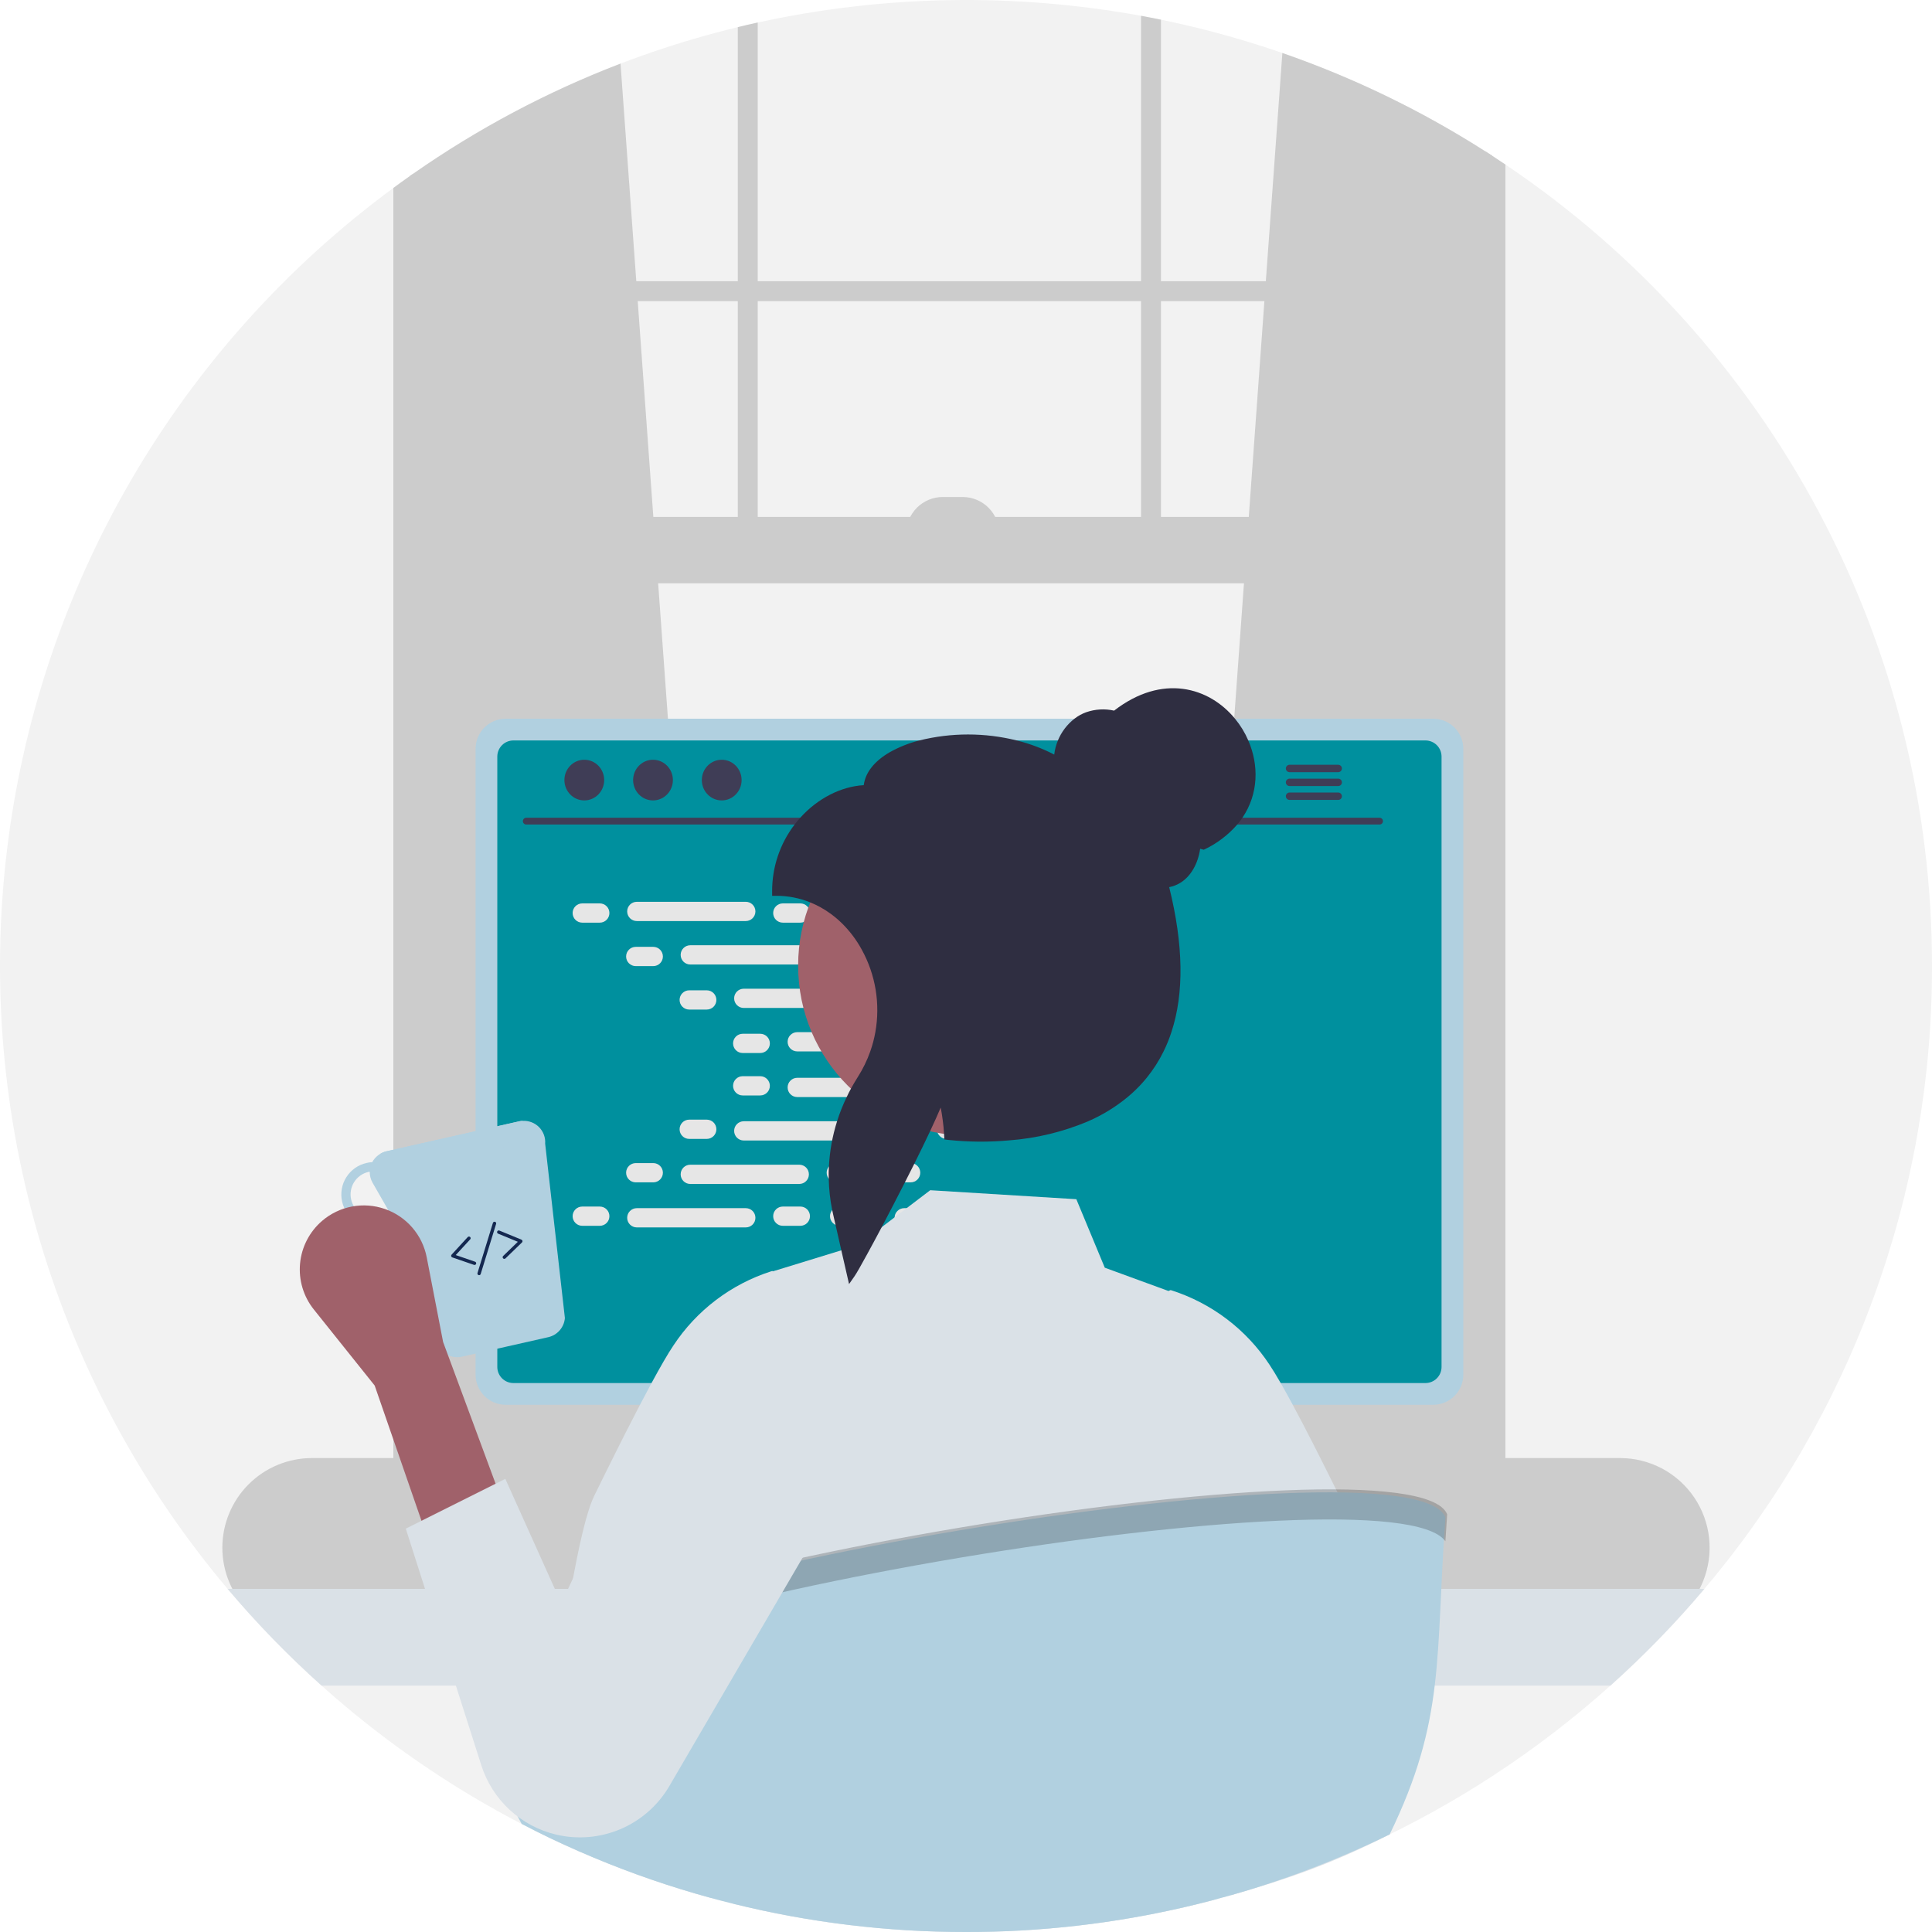 <svg width="578" height="578" viewBox="0 0 578 578" fill="none" xmlns="http://www.w3.org/2000/svg">
<g clip-path="url(#clip0_1_2)">
<path d="M578 289C578.101 357.219 553.97 423.257 509.91 475.34C508.31 477.24 506.68 479.11 505.02 480.97C485.485 502.94 462.729 521.818 437.53 536.96C431.75 540.43 425.843 543.7 419.81 546.77C419.2 547.08 418.58 547.39 417.97 547.69C417.24 548.06 416.5 548.42 415.76 548.78C400.493 556.253 384.59 562.35 368.24 567C366.54 567.48 364.837 567.947 363.13 568.4C341.622 574.091 319.529 577.275 297.29 577.89C296.13 577.92 294.99 577.94 293.89 577.96C293.5 577.97 293.12 577.98 292.74 577.98C291.49 577.99 290.25 578 289 578C265.564 578.017 242.213 575.187 219.46 569.57C217.18 569.01 214.91 568.42 212.65 567.8C200.746 564.55 189.064 560.532 177.68 555.77C171.68 553.27 165.787 550.573 160 547.68C158.69 547.02 157.38 546.36 156.09 545.68C155.54 545.41 155 545.12 154.46 544.84C123.618 528.562 95.96 506.862 72.81 480.78C71.21 478.99 69.64 477.17 68.09 475.34C42.583 445.097 23.556 409.94 12.188 372.045C0.82 334.15 -2.647 294.325 2.002 255.036C6.651 215.747 19.317 177.831 39.215 143.636C59.112 109.441 85.819 79.695 117.68 56.24C119.32 55.03 120.97 53.83 122.64 52.66C122.97 52.43 123.3 52.2 123.63 51.97C152.973 31.416 185.908 16.543 220.73 8.12C222.71 7.63 224.69 7.17 226.69 6.74C264.407 -1.51 303.387 -2.194 341.37 4.73C343.36 5.1 345.35 5.48 347.33 5.89C381.841 12.969 414.755 26.334 444.43 45.32C445.09 45.74 445.75 46.16 446.41 46.6C447.74 47.46 449.07 48.34 450.38 49.23C489.691 75.658 521.894 111.354 544.151 153.168C566.407 194.983 578.032 241.631 578 289Z" fill="#F2F2F2"/>
<path d="M216 438.51L123.63 446.71L122.64 446.8V52.66C122.97 52.43 123.3 52.2 123.63 51.97C142.881 38.505 163.705 27.443 185.64 19.03L190.36 84.13L190.79 90.09L195.46 154.65L196.9 174.51L215.83 436.21L216 438.51Z" fill="#CCCCCC"/>
<path d="M444.43 45.32C445.09 45.74 445.75 46.16 446.41 46.6V446.8L444.43 446.62L353.06 438.51L353.23 436.21L372.16 174.51L373.6 154.65L378.27 90.09L378.7 84.13L383.65 15.86C404.997 23.259 425.397 33.148 444.43 45.32Z" fill="#CCCCCC"/>
<path d="M444.43 45.32V452.26C444.43 460.07 439.05 466.42 432.43 466.42H135.63C130.15 466.42 125.5 462.06 124.09 456.11C123.782 454.85 123.628 453.557 123.63 452.26V51.97C123.3 52.2 122.97 52.43 122.64 52.66C120.97 53.83 119.32 55.03 117.68 56.24V452.26C117.591 458.192 119.807 463.928 123.86 468.26C125.985 470.487 128.674 472.097 131.64 472.92C132.94 473.274 134.282 473.452 135.63 473.45H432.43C433.781 473.451 435.126 473.273 436.43 472.92C444.41 470.77 450.38 462.33 450.38 452.26V49.23C449.07 48.34 447.74 47.46 446.41 46.6C445.75 46.16 445.09 45.74 444.43 45.32Z" fill="#CCCCCC"/>
<path d="M447.407 84.134H120.655V90.093H447.407V84.134Z" fill="#CCCCCC"/>
<path d="M220.73 8.12C222.71 7.63 224.69 7.17 226.69 6.74V168.55H220.73V8.12Z" fill="#CCCCCC"/>
<path d="M341.37 4.73C343.36 5.1 345.35 5.48 347.33 5.89V168.55H341.37V4.73Z" fill="#CCCCCC"/>
<path d="M484.65 436.21H93.34C86.227 436.21 79.405 439.036 74.375 444.065C69.346 449.095 66.52 455.917 66.52 463.03C66.52 470.143 69.346 476.965 74.375 481.995C79.405 487.024 86.227 489.85 93.34 489.85H484.65C488.459 489.851 492.224 489.039 495.694 487.468C499.163 485.896 502.258 483.603 504.77 480.74C505.907 479.446 506.919 478.046 507.79 476.56C508.465 475.42 509.05 474.23 509.54 473C511.174 468.931 511.784 464.524 511.318 460.164C510.852 455.804 509.324 451.626 506.867 447.994C504.41 444.363 501.1 441.389 497.226 439.335C493.353 437.28 489.035 436.207 484.65 436.21Z" fill="#CCCCCC"/>
<path d="M447.407 154.649H122.641V174.512H447.407V154.649Z" fill="#CCCCCC"/>
<path d="M282.045 148.69H288.004C289.439 148.69 290.859 148.972 292.185 149.521C293.51 150.071 294.715 150.875 295.729 151.89C296.743 152.904 297.548 154.109 298.097 155.434C298.646 156.759 298.929 158.18 298.929 159.615H271.12C271.12 156.717 272.271 153.938 274.32 151.89C276.369 149.841 279.147 148.69 282.045 148.69H282.045Z" fill="#CCCCCC"/>
<path d="M509.91 475.34C501.223 485.634 491.826 495.307 481.79 504.29H96.21C86.174 495.307 76.777 485.634 68.09 475.34H509.91Z" fill="#DAE1E7"/>
<path d="M321.28 375.07H256.36C256.01 375.066 255.662 375.12 255.33 375.23C254.625 375.448 254.009 375.886 253.572 376.48C253.134 377.074 252.899 377.792 252.9 378.53V481.09H324.75V378.53C324.75 378.075 324.659 377.624 324.485 377.204C324.31 376.784 324.054 376.402 323.732 376.081C323.41 375.759 323.027 375.505 322.607 375.331C322.186 375.158 321.735 375.069 321.28 375.07ZM296.71 425.67C296.712 427.334 296.164 428.951 295.15 430.27C294.183 431.55 292.838 432.494 291.305 432.969C289.773 433.445 288.13 433.427 286.608 432.919C285.086 432.411 283.762 431.438 282.822 430.138C281.882 428.837 281.375 427.274 281.37 425.67V413.77C281.389 411.748 282.205 409.815 283.641 408.392C285.078 406.969 287.018 406.171 289.04 406.171C291.062 406.171 293.002 406.969 294.439 408.392C295.875 409.815 296.691 411.748 296.71 413.77V425.67Z" fill="#2F2E41"/>
<path d="M252.68 477.81V487.7C252.68 488.213 252.883 488.705 253.245 489.068C253.606 489.432 254.097 489.637 254.61 489.64H323.04C323.552 489.636 324.042 489.43 324.404 489.066C324.765 488.703 324.968 488.212 324.97 487.7V477.81H252.68Z" fill="#3F3D56"/>
<path d="M428.78 215.02H151.28C148.896 215.023 146.61 215.971 144.923 217.656C143.236 219.341 142.286 221.626 142.28 224.01V411.27C142.282 413.656 143.231 415.944 144.918 417.632C146.606 419.319 148.894 420.268 151.28 420.27H428.78C431.166 420.268 433.454 419.319 435.142 417.632C436.829 415.944 437.778 413.656 437.78 411.27V224.01C437.774 221.626 436.824 219.341 435.137 217.656C433.45 215.971 431.164 215.023 428.78 215.02Z" fill="#B1D0E0"/>
<path d="M426.46 221.52H153.59C152.313 221.523 151.09 222.032 150.188 222.935C149.287 223.839 148.78 225.063 148.78 226.34V408.96C148.782 410.235 149.29 411.457 150.191 412.359C151.093 413.26 152.315 413.768 153.59 413.77H426.46C427.735 413.768 428.957 413.26 429.859 412.359C430.76 411.457 431.268 410.235 431.27 408.96V226.34C431.27 225.063 430.763 223.839 429.862 222.935C428.96 222.032 427.737 221.523 426.46 221.52Z" fill="#00909E"/>
<path d="M376.24 489.48L373.72 477.51C373.616 477.022 373.391 476.568 373.066 476.189C372.741 475.81 372.326 475.518 371.86 475.34C371.522 475.208 371.163 475.14 370.8 475.14H213.49C213.127 475.14 212.768 475.208 212.43 475.34C211.964 475.518 211.549 475.81 211.224 476.189C210.899 476.568 210.674 477.022 210.57 477.51L208.05 489.48C207.959 489.915 207.966 490.364 208.07 490.795C208.175 491.227 208.374 491.63 208.654 491.975C208.933 492.319 209.286 492.597 209.687 492.789C210.088 492.98 210.526 493.079 210.97 493.08H373.31C373.755 493.082 374.196 492.984 374.597 492.791C374.999 492.599 375.352 492.318 375.63 491.97C375.91 491.626 376.11 491.225 376.216 490.794C376.321 490.363 376.33 489.914 376.24 489.48Z" fill="#2F2E41"/>
<path d="M219.155 477.296H215.131C214.862 477.296 214.643 477.514 214.643 477.784V479.808C214.643 480.077 214.862 480.296 215.131 480.296H219.155C219.424 480.296 219.643 480.077 219.643 479.808V477.784C219.643 477.514 219.424 477.296 219.155 477.296Z" fill="#3F3D56"/>
<path d="M229.155 477.296H225.131C224.862 477.296 224.643 477.514 224.643 477.784V479.808C224.643 480.077 224.862 480.296 225.131 480.296H229.155C229.424 480.296 229.643 480.077 229.643 479.808V477.784C229.643 477.514 229.424 477.296 229.155 477.296Z" fill="#3F3D56"/>
<path d="M239.155 477.296H235.131C234.862 477.296 234.643 477.514 234.643 477.784V479.808C234.643 480.077 234.862 480.296 235.131 480.296H239.155C239.424 480.296 239.643 480.077 239.643 479.808V477.784C239.643 477.514 239.424 477.296 239.155 477.296Z" fill="#3F3D56"/>
<path d="M249.155 477.296H245.131C244.862 477.296 244.643 477.514 244.643 477.784V479.808C244.643 480.077 244.862 480.296 245.131 480.296H249.155C249.424 480.296 249.643 480.077 249.643 479.808V477.784C249.643 477.514 249.424 477.296 249.155 477.296Z" fill="#3F3D56"/>
<path d="M259.155 477.296H255.131C254.862 477.296 254.643 477.514 254.643 477.784V479.808C254.643 480.077 254.862 480.296 255.131 480.296H259.155C259.424 480.296 259.643 480.077 259.643 479.808V477.784C259.643 477.514 259.424 477.296 259.155 477.296Z" fill="#3F3D56"/>
<path d="M269.155 477.296H265.131C264.862 477.296 264.643 477.514 264.643 477.784V479.808C264.643 480.077 264.862 480.296 265.131 480.296H269.155C269.424 480.296 269.643 480.077 269.643 479.808V477.784C269.643 477.514 269.424 477.296 269.155 477.296Z" fill="#3F3D56"/>
<path d="M279.155 477.296H275.131C274.862 477.296 274.643 477.514 274.643 477.784V479.808C274.643 480.077 274.862 480.296 275.131 480.296H279.155C279.424 480.296 279.643 480.077 279.643 479.808V477.784C279.643 477.514 279.424 477.296 279.155 477.296Z" fill="#3F3D56"/>
<path d="M289.155 477.296H285.131C284.862 477.296 284.643 477.514 284.643 477.784V479.808C284.643 480.077 284.862 480.296 285.131 480.296H289.155C289.424 480.296 289.643 480.077 289.643 479.808V477.784C289.643 477.514 289.424 477.296 289.155 477.296Z" fill="#3F3D56"/>
<path d="M299.155 477.296H295.131C294.862 477.296 294.643 477.514 294.643 477.784V479.808C294.643 480.077 294.862 480.296 295.131 480.296H299.155C299.424 480.296 299.643 480.077 299.643 479.808V477.784C299.643 477.514 299.424 477.296 299.155 477.296Z" fill="#3F3D56"/>
<path d="M309.155 477.296H305.131C304.862 477.296 304.643 477.514 304.643 477.784V479.808C304.643 480.077 304.862 480.296 305.131 480.296H309.155C309.424 480.296 309.643 480.077 309.643 479.808V477.784C309.643 477.514 309.424 477.296 309.155 477.296Z" fill="#3F3D56"/>
<path d="M319.155 477.296H315.131C314.862 477.296 314.643 477.514 314.643 477.784V479.808C314.643 480.077 314.862 480.296 315.131 480.296H319.155C319.424 480.296 319.643 480.077 319.643 479.808V477.784C319.643 477.514 319.424 477.296 319.155 477.296Z" fill="#3F3D56"/>
<path d="M329.155 477.296H325.131C324.862 477.296 324.643 477.514 324.643 477.784V479.808C324.643 480.077 324.862 480.296 325.131 480.296H329.155C329.424 480.296 329.643 480.077 329.643 479.808V477.784C329.643 477.514 329.424 477.296 329.155 477.296Z" fill="#3F3D56"/>
<path d="M339.155 477.296H335.131C334.862 477.296 334.643 477.514 334.643 477.784V479.808C334.643 480.077 334.862 480.296 335.131 480.296H339.155C339.424 480.296 339.643 480.077 339.643 479.808V477.784C339.643 477.514 339.424 477.296 339.155 477.296Z" fill="#3F3D56"/>
<path d="M349.155 477.296H345.131C344.862 477.296 344.643 477.514 344.643 477.784V479.808C344.643 480.077 344.862 480.296 345.131 480.296H349.155C349.424 480.296 349.643 480.077 349.643 479.808V477.784C349.643 477.514 349.424 477.296 349.155 477.296Z" fill="#3F3D56"/>
<path d="M359.155 477.296H355.131C354.862 477.296 354.643 477.514 354.643 477.784V479.808C354.643 480.077 354.862 480.296 355.131 480.296H359.155C359.424 480.296 359.643 480.077 359.643 479.808V477.784C359.643 477.514 359.424 477.296 359.155 477.296Z" fill="#3F3D56"/>
<path d="M369.155 477.296H365.131C364.862 477.296 364.643 477.514 364.643 477.784V479.808C364.643 480.077 364.862 480.296 365.131 480.296H369.155C369.424 480.296 369.643 480.077 369.643 479.808V477.784C369.643 477.514 369.424 477.296 369.155 477.296Z" fill="#3F3D56"/>
<path d="M219.037 482.296H215.013C214.743 482.296 214.525 482.514 214.525 482.784V484.808C214.525 485.077 214.743 485.296 215.013 485.296H219.037C219.306 485.296 219.525 485.077 219.525 484.808V482.784C219.525 482.514 219.306 482.296 219.037 482.296Z" fill="#3F3D56"/>
<path d="M229.037 482.296H225.013C224.743 482.296 224.525 482.514 224.525 482.784V484.808C224.525 485.077 224.743 485.296 225.013 485.296H229.037C229.306 485.296 229.525 485.077 229.525 484.808V482.784C229.525 482.514 229.306 482.296 229.037 482.296Z" fill="#3F3D56"/>
<path d="M239.037 482.296H235.013C234.743 482.296 234.525 482.514 234.525 482.784V484.808C234.525 485.077 234.743 485.296 235.013 485.296H239.037C239.306 485.296 239.525 485.077 239.525 484.808V482.784C239.525 482.514 239.306 482.296 239.037 482.296Z" fill="#3F3D56"/>
<path d="M249.037 482.296H245.013C244.743 482.296 244.525 482.514 244.525 482.784V484.808C244.525 485.077 244.743 485.296 245.013 485.296H249.037C249.306 485.296 249.525 485.077 249.525 484.808V482.784C249.525 482.514 249.306 482.296 249.037 482.296Z" fill="#3F3D56"/>
<path d="M259.037 482.296H255.013C254.743 482.296 254.525 482.514 254.525 482.784V484.808C254.525 485.077 254.743 485.296 255.013 485.296H259.037C259.306 485.296 259.525 485.077 259.525 484.808V482.784C259.525 482.514 259.306 482.296 259.037 482.296Z" fill="#3F3D56"/>
<path d="M269.037 482.296H265.013C264.743 482.296 264.525 482.514 264.525 482.784V484.808C264.525 485.077 264.743 485.296 265.013 485.296H269.037C269.306 485.296 269.525 485.077 269.525 484.808V482.784C269.525 482.514 269.306 482.296 269.037 482.296Z" fill="#3F3D56"/>
<path d="M279.037 482.296H275.013C274.743 482.296 274.525 482.514 274.525 482.784V484.808C274.525 485.077 274.743 485.296 275.013 485.296H279.037C279.306 485.296 279.525 485.077 279.525 484.808V482.784C279.525 482.514 279.306 482.296 279.037 482.296Z" fill="#3F3D56"/>
<path d="M289.037 482.296H285.013C284.743 482.296 284.525 482.514 284.525 482.784V484.808C284.525 485.077 284.743 485.296 285.013 485.296H289.037C289.306 485.296 289.525 485.077 289.525 484.808V482.784C289.525 482.514 289.306 482.296 289.037 482.296Z" fill="#3F3D56"/>
<path d="M299.037 482.296H295.013C294.743 482.296 294.525 482.514 294.525 482.784V484.808C294.525 485.077 294.743 485.296 295.013 485.296H299.037C299.306 485.296 299.525 485.077 299.525 484.808V482.784C299.525 482.514 299.306 482.296 299.037 482.296Z" fill="#3F3D56"/>
<path d="M309.037 482.296H305.013C304.743 482.296 304.525 482.514 304.525 482.784V484.808C304.525 485.077 304.743 485.296 305.013 485.296H309.037C309.306 485.296 309.525 485.077 309.525 484.808V482.784C309.525 482.514 309.306 482.296 309.037 482.296Z" fill="#3F3D56"/>
<path d="M319.037 482.296H315.013C314.743 482.296 314.525 482.514 314.525 482.784V484.808C314.525 485.077 314.743 485.296 315.013 485.296H319.037C319.306 485.296 319.525 485.077 319.525 484.808V482.784C319.525 482.514 319.306 482.296 319.037 482.296Z" fill="#3F3D56"/>
<path d="M329.037 482.296H325.013C324.743 482.296 324.525 482.514 324.525 482.784V484.808C324.525 485.077 324.743 485.296 325.013 485.296H329.037C329.306 485.296 329.525 485.077 329.525 484.808V482.784C329.525 482.514 329.306 482.296 329.037 482.296Z" fill="#3F3D56"/>
<path d="M339.037 482.296H335.013C334.743 482.296 334.525 482.514 334.525 482.784V484.808C334.525 485.077 334.743 485.296 335.013 485.296H339.037C339.306 485.296 339.525 485.077 339.525 484.808V482.784C339.525 482.514 339.306 482.296 339.037 482.296Z" fill="#3F3D56"/>
<path d="M349.037 482.296H345.013C344.743 482.296 344.525 482.514 344.525 482.784V484.808C344.525 485.077 344.743 485.296 345.013 485.296H349.037C349.306 485.296 349.525 485.077 349.525 484.808V482.784C349.525 482.514 349.306 482.296 349.037 482.296Z" fill="#3F3D56"/>
<path d="M359.037 482.296H355.013C354.743 482.296 354.525 482.514 354.525 482.784V484.808C354.525 485.077 354.743 485.296 355.013 485.296H359.037C359.306 485.296 359.525 485.077 359.525 484.808V482.784C359.525 482.514 359.306 482.296 359.037 482.296Z" fill="#3F3D56"/>
<path d="M369.037 482.296H365.013C364.743 482.296 364.525 482.514 364.525 482.784V484.808C364.525 485.077 364.743 485.296 365.013 485.296H369.037C369.306 485.296 369.525 485.077 369.525 484.808V482.784C369.525 482.514 369.306 482.296 369.037 482.296Z" fill="#3F3D56"/>
<path d="M302.037 488.296H263.013C262.743 488.296 262.525 488.514 262.525 488.784V490.808C262.525 491.077 262.743 491.296 263.013 491.296H302.037C302.306 491.296 302.525 491.077 302.525 490.808V488.784C302.525 488.514 302.306 488.296 302.037 488.296Z" fill="#3F3D56"/>
<path d="M412.748 246.677H157.425C157.159 246.671 156.907 246.561 156.721 246.372C156.535 246.182 156.431 245.927 156.431 245.661C156.431 245.396 156.535 245.141 156.721 244.951C156.907 244.761 157.159 244.652 157.425 244.646H412.748C413.014 244.652 413.266 244.761 413.452 244.951C413.637 245.141 413.741 245.396 413.741 245.661C413.741 245.927 413.637 246.182 413.452 246.372C413.266 246.561 413.014 246.671 412.748 246.677Z" fill="#3F3D56"/>
<path d="M174.805 239.462C178.091 239.462 180.755 236.738 180.755 233.379C180.755 230.019 178.091 227.296 174.805 227.296C171.519 227.296 168.855 230.019 168.855 233.379C168.855 236.738 171.519 239.462 174.805 239.462Z" fill="#3F3D56"/>
<path d="M195.361 239.462C198.647 239.462 201.311 236.738 201.311 233.379C201.311 230.019 198.647 227.296 195.361 227.296C192.075 227.296 189.411 230.019 189.411 233.379C189.411 236.738 192.075 239.462 195.361 239.462Z" fill="#3F3D56"/>
<path d="M215.917 239.462C219.203 239.462 221.867 236.738 221.867 233.379C221.867 230.019 219.203 227.296 215.917 227.296C212.631 227.296 209.967 230.019 209.967 233.379C209.967 236.738 212.631 239.462 215.917 239.462Z" fill="#3F3D56"/>
<path d="M400.37 228.8H385.77C385.481 228.807 385.207 228.926 385.005 229.133C384.803 229.339 384.69 229.616 384.69 229.905C384.69 230.194 384.803 230.471 385.005 230.677C385.207 230.884 385.481 231.003 385.77 231.01H400.37C400.66 231.006 400.937 230.888 401.141 230.681C401.345 230.474 401.46 230.195 401.46 229.905C401.46 229.615 401.345 229.336 401.141 229.129C400.937 228.922 400.66 228.804 400.37 228.8Z" fill="#3F3D56"/>
<path d="M400.37 232.95H385.77C385.481 232.956 385.206 233.076 385.004 233.282C384.802 233.489 384.689 233.766 384.689 234.055C384.689 234.344 384.802 234.621 385.004 234.828C385.206 235.034 385.481 235.154 385.77 235.16H400.37C400.661 235.157 400.938 235.039 401.143 234.832C401.347 234.625 401.462 234.346 401.462 234.055C401.462 233.764 401.347 233.485 401.143 233.278C400.938 233.071 400.661 232.954 400.37 232.95Z" fill="#3F3D56"/>
<path d="M400.37 237.1H385.77C385.481 237.107 385.207 237.226 385.005 237.433C384.803 237.639 384.69 237.916 384.69 238.205C384.69 238.494 384.803 238.771 385.005 238.977C385.207 239.184 385.481 239.303 385.77 239.31H400.37C400.66 239.306 400.937 239.188 401.141 238.981C401.345 238.774 401.46 238.495 401.46 238.205C401.46 237.915 401.345 237.636 401.141 237.429C400.937 237.222 400.66 237.104 400.37 237.1Z" fill="#3F3D56"/>
<path d="M179.44 270.273H174.194C172.604 270.273 171.314 271.563 171.314 273.153C171.314 274.744 172.604 276.033 174.194 276.033H179.44C181.031 276.033 182.32 274.744 182.32 273.153C182.32 271.563 181.031 270.273 179.44 270.273Z" fill="#E6E6E6"/>
<path d="M239.44 270.273H234.194C232.604 270.273 231.314 271.563 231.314 273.153C231.314 274.744 232.604 276.033 234.194 276.033H239.44C241.031 276.033 242.32 274.744 242.32 273.153C242.32 271.563 241.031 270.273 239.44 270.273Z" fill="#E6E6E6"/>
<path d="M256.44 270.273H251.194C249.604 270.273 248.314 271.563 248.314 273.153C248.314 274.744 249.604 276.033 251.194 276.033H256.44C258.031 276.033 259.32 274.744 259.32 273.153C259.32 271.563 258.031 270.273 256.44 270.273Z" fill="#E6E6E6"/>
<path d="M223.12 269.793H190.514C188.924 269.793 187.634 271.083 187.634 272.673C187.634 274.264 188.924 275.553 190.514 275.553H223.12C224.711 275.553 226 274.264 226 272.673C226 271.083 224.711 269.793 223.12 269.793Z" fill="#E6E6E6"/>
<path d="M303.12 269.793H270.514C268.924 269.793 267.634 271.083 267.634 272.673C267.634 274.264 268.924 275.553 270.514 275.553H303.12C304.711 275.553 306 274.264 306 272.673C306 271.083 304.711 269.793 303.12 269.793Z" fill="#E6E6E6"/>
<path d="M195.44 283.273H190.194C188.604 283.273 187.314 284.563 187.314 286.153C187.314 287.744 188.604 289.033 190.194 289.033H195.44C197.031 289.033 198.32 287.744 198.32 286.153C198.32 284.563 197.031 283.273 195.44 283.273Z" fill="#E6E6E6"/>
<path d="M255.44 283.273H250.194C248.604 283.273 247.314 284.563 247.314 286.153C247.314 287.744 248.604 289.033 250.194 289.033H255.44C257.031 289.033 258.32 287.744 258.32 286.153C258.32 284.563 257.031 283.273 255.44 283.273Z" fill="#E6E6E6"/>
<path d="M272.44 283.273H267.194C265.604 283.273 264.314 284.563 264.314 286.153C264.314 287.744 265.604 289.033 267.194 289.033H272.44C274.031 289.033 275.32 287.744 275.32 286.153C275.32 284.563 274.031 283.273 272.44 283.273Z" fill="#E6E6E6"/>
<path d="M239.12 282.793H206.514C204.924 282.793 203.634 284.083 203.634 285.673C203.634 287.264 204.924 288.553 206.514 288.553H239.12C240.711 288.553 242 287.264 242 285.673C242 284.083 240.711 282.793 239.12 282.793Z" fill="#E6E6E6"/>
<path d="M319.12 282.793H286.514C284.924 282.793 283.634 284.083 283.634 285.673C283.634 287.264 284.924 288.553 286.514 288.553H319.12C320.711 288.553 322 287.264 322 285.673C322 284.083 320.711 282.793 319.12 282.793Z" fill="#E6E6E6"/>
<path d="M211.44 296.273H206.194C204.604 296.273 203.314 297.563 203.314 299.153C203.314 300.744 204.604 302.033 206.194 302.033H211.44C213.031 302.033 214.32 300.744 214.32 299.153C214.32 297.563 213.031 296.273 211.44 296.273Z" fill="#E6E6E6"/>
<path d="M271.44 296.273H266.194C264.604 296.273 263.314 297.563 263.314 299.153C263.314 300.744 264.604 302.033 266.194 302.033H271.44C273.031 302.033 274.32 300.744 274.32 299.153C274.32 297.563 273.031 296.273 271.44 296.273Z" fill="#E6E6E6"/>
<path d="M288.44 296.273H283.194C281.604 296.273 280.314 297.563 280.314 299.153C280.314 300.744 281.604 302.033 283.194 302.033H288.44C290.031 302.033 291.32 300.744 291.32 299.153C291.32 297.563 290.031 296.273 288.44 296.273Z" fill="#E6E6E6"/>
<path d="M255.12 295.793H222.514C220.924 295.793 219.634 297.083 219.634 298.673C219.634 300.264 220.924 301.553 222.514 301.553H255.12C256.711 301.553 258 300.264 258 298.673C258 297.083 256.711 295.793 255.12 295.793Z" fill="#E6E6E6"/>
<path d="M335.12 295.793H302.514C300.924 295.793 299.634 297.083 299.634 298.673C299.634 300.264 300.924 301.553 302.514 301.553H335.12C336.711 301.553 338 300.264 338 298.673C338 297.083 336.711 295.793 335.12 295.793Z" fill="#E6E6E6"/>
<path d="M227.44 309.273H222.194C220.604 309.273 219.314 310.563 219.314 312.153C219.314 313.744 220.604 315.033 222.194 315.033H227.44C229.031 315.033 230.32 313.744 230.32 312.153C230.32 310.563 229.031 309.273 227.44 309.273Z" fill="#E6E6E6"/>
<path d="M287.44 309.273H282.194C280.604 309.273 279.314 310.563 279.314 312.153C279.314 313.744 280.604 315.033 282.194 315.033H287.44C289.031 315.033 290.32 313.744 290.32 312.153C290.32 310.563 289.031 309.273 287.44 309.273Z" fill="#E6E6E6"/>
<path d="M304.44 309.273H299.194C297.604 309.273 296.314 310.563 296.314 312.153C296.314 313.744 297.604 315.033 299.194 315.033H304.44C306.031 315.033 307.32 313.744 307.32 312.153C307.32 310.563 306.031 309.273 304.44 309.273Z" fill="#E6E6E6"/>
<path d="M271.12 308.793H238.514C236.924 308.793 235.634 310.083 235.634 311.673C235.634 313.264 236.924 314.553 238.514 314.553H271.12C272.711 314.553 274 313.264 274 311.673C274 310.083 272.711 308.793 271.12 308.793Z" fill="#E6E6E6"/>
<path d="M239.44 360.967H234.194C232.604 360.967 231.314 362.256 231.314 363.847C231.314 365.437 232.604 366.727 234.194 366.727H239.44C241.031 366.727 242.32 365.437 242.32 363.847C242.32 362.256 241.031 360.967 239.44 360.967Z" fill="#E6E6E6"/>
<path d="M256.44 360.967H251.194C249.604 360.967 248.314 362.256 248.314 363.847C248.314 365.437 249.604 366.727 251.194 366.727H256.44C258.031 366.727 259.32 365.437 259.32 363.847C259.32 362.256 258.031 360.967 256.44 360.967Z" fill="#E6E6E6"/>
<path d="M303.12 361.447H270.514C268.924 361.447 267.634 362.736 267.634 364.327C267.634 365.917 268.924 367.207 270.514 367.207H303.12C304.711 367.207 306 365.917 306 364.327C306 362.736 304.711 361.447 303.12 361.447Z" fill="#E6E6E6"/>
<path d="M179.44 360.967H174.194C172.604 360.967 171.314 362.256 171.314 363.847C171.314 365.437 172.604 366.727 174.194 366.727H179.44C181.031 366.727 182.32 365.437 182.32 363.847C182.32 362.256 181.031 360.967 179.44 360.967Z" fill="#E6E6E6"/>
<path d="M223.12 361.447H190.514C188.924 361.447 187.634 362.736 187.634 364.327C187.634 365.917 188.924 367.207 190.514 367.207H223.12C224.711 367.207 226 365.917 226 364.327C226 362.736 224.711 361.447 223.12 361.447Z" fill="#E6E6E6"/>
<path d="M195.44 347.967H190.194C188.604 347.967 187.314 349.256 187.314 350.847C187.314 352.437 188.604 353.727 190.194 353.727H195.44C197.031 353.727 198.32 352.437 198.32 350.847C198.32 349.256 197.031 347.967 195.44 347.967Z" fill="#E6E6E6"/>
<path d="M255.44 347.967H250.194C248.604 347.967 247.314 349.256 247.314 350.847C247.314 352.437 248.604 353.727 250.194 353.727H255.44C257.031 353.727 258.32 352.437 258.32 350.847C258.32 349.256 257.031 347.967 255.44 347.967Z" fill="#E6E6E6"/>
<path d="M272.44 347.967H267.194C265.604 347.967 264.314 349.256 264.314 350.847C264.314 352.437 265.604 353.727 267.194 353.727H272.44C274.031 353.727 275.32 352.437 275.32 350.847C275.32 349.256 274.031 347.967 272.44 347.967Z" fill="#E6E6E6"/>
<path d="M239.12 348.447H206.514C204.924 348.447 203.634 349.736 203.634 351.327C203.634 352.917 204.924 354.207 206.514 354.207H239.12C240.711 354.207 242 352.917 242 351.327C242 349.736 240.711 348.447 239.12 348.447Z" fill="#E6E6E6"/>
<path d="M211.44 334.967H206.194C204.604 334.967 203.314 336.256 203.314 337.847C203.314 339.437 204.604 340.727 206.194 340.727H211.44C213.031 340.727 214.32 339.437 214.32 337.847C214.32 336.256 213.031 334.967 211.44 334.967Z" fill="#E6E6E6"/>
<path d="M271.44 334.967H266.194C264.604 334.967 263.314 336.256 263.314 337.847C263.314 339.437 264.604 340.727 266.194 340.727H271.44C273.031 340.727 274.32 339.437 274.32 337.847C274.32 336.256 273.031 334.967 271.44 334.967Z" fill="#E6E6E6"/>
<path d="M288.44 334.967H283.194C281.604 334.967 280.314 336.256 280.314 337.847C280.314 339.437 281.604 340.727 283.194 340.727H288.44C290.031 340.727 291.32 339.437 291.32 337.847C291.32 336.256 290.031 334.967 288.44 334.967Z" fill="#E6E6E6"/>
<path d="M255.12 335.447H222.514C220.924 335.447 219.634 336.736 219.634 338.327C219.634 339.917 220.924 341.207 222.514 341.207H255.12C256.711 341.207 258 339.917 258 338.327C258 336.736 256.711 335.447 255.12 335.447Z" fill="#E6E6E6"/>
<path d="M227.44 321.967H222.194C220.604 321.967 219.314 323.256 219.314 324.847C219.314 326.437 220.604 327.727 222.194 327.727H227.44C229.031 327.727 230.32 326.437 230.32 324.847C230.32 323.256 229.031 321.967 227.44 321.967Z" fill="#E6E6E6"/>
<path d="M287.44 321.967H282.194C280.604 321.967 279.314 323.256 279.314 324.847C279.314 326.437 280.604 327.727 282.194 327.727H287.44C289.031 327.727 290.32 326.437 290.32 324.847C290.32 323.256 289.031 321.967 287.44 321.967Z" fill="#E6E6E6"/>
<path d="M304.44 321.967H299.194C297.604 321.967 296.314 323.256 296.314 324.847C296.314 326.437 297.604 327.727 299.194 327.727H304.44C306.031 327.727 307.32 326.437 307.32 324.847C307.32 323.256 306.031 321.967 304.44 321.967Z" fill="#E6E6E6"/>
<path d="M271.12 322.447H238.514C236.924 322.447 235.634 323.736 235.634 325.327C235.634 326.917 236.924 328.207 238.514 328.207H271.12C272.711 328.207 274 326.917 274 325.327C274 323.736 272.711 322.447 271.12 322.447Z" fill="#E6E6E6"/>
<path d="M415.81 548.77C415.2 549.08 414.58 549.39 413.97 549.69C398.17 557.59 385.53 562.08 368.24 567C366.78 550.7 365.37 522.05 364 504.29C363.64 499.68 363.28 495.81 362.93 493.08C362.842 491.629 362.545 490.197 362.05 488.83L362.11 493.08L362.26 504.29L363.13 568.4C341.622 574.091 319.529 577.275 297.29 577.89C296.13 577.92 294.99 577.94 293.89 577.96C293.5 577.97 293.12 577.98 292.74 577.98C291.49 577.99 290.25 578 289 578C265.564 578.017 242.213 575.187 219.46 569.57C219.95 553.44 220.44 525.11 220.91 504.29C221.01 500.22 221.1 496.43 221.2 493.08C221.39 485.92 221.59 480.76 221.78 479.03C221.612 479.337 221.481 479.662 221.39 480C220.464 484.312 219.832 488.682 219.5 493.08C219.15 496.43 218.8 500.22 218.45 504.29C216.59 525.92 214.65 555.33 212.65 567.8C200.746 564.55 189.064 560.532 177.68 555.77C171.68 553.27 165.787 550.573 160 547.68C161.1 540.48 162.25 532.41 163.43 524.04C164.35 517.55 165.3 510.88 166.27 504.29C167.77 494.11 169.31 484.13 170.87 475.34C173.15 462.5 175.49 452.18 177.81 447.44C180.01 442.94 182.21 438.5 184.34 434.25C185.08 432.76 185.82 431.29 186.54 429.86C186.71 429.52 186.88 429.19 187.05 428.86C188.58 425.85 190.06 422.97 191.47 420.27C192.68 417.96 193.83 415.78 194.92 413.77C197.56 408.89 199.8 405 201.46 402.54C208.4 392.013 218.732 384.176 230.74 380.33L231.04 380.25L231.25 380.34L251.7 374.06L254.69 373.14L256.7 372.52L263.78 367.13L267.63 364.2L271.24 361.45L278.3 356.08L322.01 358.77L330.52 379.26L349.58 386.23L349.91 386.08L350.2 385.96L350.5 386.04C362.506 389.889 372.837 397.726 379.78 408.25C380.72 409.66 381.86 411.52 383.15 413.77C384.25 415.68 385.45 417.86 386.75 420.27C388.6 423.7 390.62 427.57 392.76 431.76C393.23 432.68 393.71 433.62 394.19 434.57C395.08 436.33 395.983 438.127 396.9 439.96C399.03 444.21 401.23 448.65 403.43 453.16C405.34 457.07 407.27 465.11 409.17 475.34C410.74 483.84 412.3 493.86 413.81 504.29C415.79 517.81 413.68 534 415.47 546.44C415.58 547.23 415.7 548 415.81 548.77Z" fill="#DAE1E7"/>
<path d="M289.615 339.725C317.691 339.725 340.451 316.964 340.451 288.888C340.451 260.812 317.691 238.052 289.615 238.052C261.539 238.052 238.779 260.812 238.779 288.888C238.779 316.964 261.539 339.725 289.615 339.725Z" fill="#A0616A"/>
<path d="M373.45 221.52C372.445 219.174 371.108 216.985 369.48 215.02C361.76 205.59 347.72 201.44 333.31 212.6C330.536 211.98 327.645 212.146 324.96 213.08C323.693 213.539 322.505 214.194 321.44 215.02C319.258 216.722 317.556 218.962 316.5 221.52C315.936 222.871 315.565 224.295 315.4 225.75C311.838 223.899 308.068 222.479 304.17 221.52C294.606 219.141 284.604 219.141 275.04 221.52C271.975 222.295 269.024 223.465 266.26 225C261.58 227.7 258.89 231.11 258.41 234.9C251.66 235.28 244.64 238.83 239.41 244.65C238.82 245.3 238.25 245.98 237.72 246.68C233.322 252.435 230.958 259.487 231 266.73V268H232.27C235.75 267.997 239.197 268.669 242.42 269.98C244.509 270.819 246.487 271.91 248.31 273.23C249.503 274.076 250.629 275.012 251.68 276.03C254.116 278.388 256.179 281.102 257.8 284.08C261.955 291.605 263.395 300.329 261.88 308.79C261.532 310.749 261.024 312.675 260.36 314.55C259.415 317.225 258.171 319.785 256.65 322.18C256.59 322.27 256.54 322.36 256.48 322.45C255.81 323.52 255.17 324.61 254.57 325.71C254.12 326.53 253.7 327.37 253.31 328.21C252.17 330.548 251.207 332.968 250.43 335.45C249.038 339.84 248.218 344.391 247.99 348.99C247.92 350.21 247.9 351.43 247.94 352.65C247.999 355.795 248.344 358.928 248.97 362.01C249.06 362.43 249.15 362.84 249.24 363.26L249.97 366.45L251.7 374.06L252.9 379.3L254.01 384.16L255.65 381.81C256.21 381.01 257.62 378.55 259.51 375.07C260.76 372.8 262.21 370.09 263.78 367.13C265.97 362.98 268.37 358.35 270.72 353.73C271.67 351.86 272.61 350 273.52 348.18C275.24 344.73 276.86 341.4 278.25 338.44C279.53 335.71 280.62 333.29 281.43 331.35C281.68 332.62 281.89 333.91 282.05 335.21C282.23 336.53 282.36 337.87 282.43 339.21C282.45 339.41 282.46 339.62 282.47 339.82L282.51 340.64L282.52 340.88L283.58 341.02C289.694 341.675 295.857 341.722 301.98 341.16H301.99C310.101 340.549 318.059 338.621 325.55 335.45C329.805 333.604 333.777 331.167 337.35 328.21C339.019 326.828 340.578 325.317 342.01 323.69C342.37 323.28 342.72 322.87 343.06 322.45C345.039 320.018 346.733 317.367 348.11 314.55C349.032 312.691 349.814 310.766 350.45 308.79C354.29 297.16 354.07 282.65 349.79 265.41C350.946 265.187 352.053 264.761 353.06 264.15C356.2 262.26 358.38 258.51 359.06 253.93L360.14 254.22C363.969 252.437 367.379 249.868 370.15 246.68C370.699 246.031 371.213 245.353 371.69 244.65C376.58 237.45 376.62 228.81 373.45 221.52Z" fill="#2F2E41"/>
<path opacity="0.2" d="M206.32 475.296L214.817 442.504L222.32 470.8L206.32 475.296Z" fill="black"/>
<path d="M432.43 453.93C429.39 495.81 432.54 514.25 415.76 548.78C400.493 556.253 384.59 562.35 368.24 567C366.54 567.48 364.837 567.947 363.13 568.4C341.622 574.091 319.529 577.275 297.29 577.89C296.13 577.92 294.99 577.94 293.89 577.96C293.5 577.97 293.12 577.98 292.74 577.98C291.49 577.99 290.25 578 289 578C265.564 578.017 242.213 575.187 219.46 569.57C217.18 569.01 214.91 568.42 212.65 567.8C200.746 564.55 189.064 560.532 177.68 555.77C171.68 553.27 165.787 550.573 160 547.68C158.69 547.02 157.38 546.36 156.09 545.68C149.46 534.02 145.69 519.84 145.61 502.8C150.2 473.44 422.29 428.61 432.43 453.93Z" fill="#B1D0E0"/>
<path opacity="0.2" d="M432.422 461.102C432.577 458.509 432.751 455.831 432.953 453.042C422.813 427.722 150.723 472.552 146.133 501.912C146.146 504.604 146.261 507.216 146.455 509.767C157.57 480.789 416.059 438.181 432.422 461.102Z" fill="black"/>
<path d="M163.096 342.152C163.162 341.245 163.033 340.335 162.718 339.482C162.403 338.629 161.909 337.854 161.269 337.208C160.629 336.562 159.859 336.061 159.009 335.738C158.159 335.415 157.25 335.278 156.343 335.336C156.005 335.349 155.668 335.391 155.338 335.462L115.576 344.444C114.687 344.66 113.854 345.059 113.129 345.616C112.404 346.173 111.804 346.876 111.367 347.679C110.784 347.701 110.205 347.785 109.64 347.931C108.402 348.211 107.232 348.732 106.196 349.465C105.161 350.198 104.279 351.127 103.602 352.2C102.926 353.274 102.467 354.47 102.253 355.72C102.038 356.971 102.072 358.251 102.353 359.489C102.633 360.726 103.155 361.896 103.887 362.932C104.62 363.968 105.55 364.849 106.623 365.526C108.79 366.892 111.412 367.342 113.911 366.775C115.333 366.445 116.664 365.801 117.805 364.891L131.279 402.831C131.953 404.02 132.992 404.96 134.243 405.509C135.494 406.058 136.89 406.187 138.22 405.878L164.069 400.036C165.39 399.727 166.578 399.007 167.464 397.98C168.35 396.953 168.888 395.671 169 394.32L163.096 342.152ZM113.314 364.074C111.529 364.477 109.658 364.155 108.11 363.18C106.562 362.205 105.464 360.656 105.056 358.872C104.649 357.088 104.965 355.216 105.936 353.665C106.908 352.115 108.454 351.013 110.236 350.6C110.362 350.569 110.488 350.6 110.613 350.569C110.604 351.713 110.896 352.84 111.461 353.835L116.392 362.441C115.534 363.255 114.47 363.82 113.314 364.074Z" fill="#B1D0E0"/>
<path d="M156.343 335.336C156.72 340.361 148.114 346.14 136.587 348.433C126.003 350.6 116.518 349.093 113.848 345.135C114.385 344.817 114.967 344.584 115.576 344.444L155.338 335.462C155.668 335.391 156.005 335.349 156.343 335.336Z" fill="#B1D0E0"/>
<path d="M128.843 462.905L151.177 451.738L132.566 401.488L127.661 376.146C127.023 372.853 125.533 369.786 123.339 367.25C121.145 364.714 118.324 362.798 115.157 361.694C111.991 360.59 108.59 360.336 105.294 360.958C101.999 361.58 98.925 363.056 96.379 365.238C92.605 368.472 90.236 373.046 89.771 377.994C89.306 382.941 90.782 387.876 93.886 391.757L112.093 414.516L128.843 462.905Z" fill="#A0616A"/>
<path d="M151.177 442.433L121.399 457.322L143.997 528.131C145.62 533.216 148.529 537.795 152.443 541.424C156.356 545.054 161.141 547.611 166.333 548.847C172.735 550.372 179.457 549.817 185.523 547.265C191.589 544.712 196.684 540.294 200.07 534.65L259.995 431.936C264.242 424.859 265.553 416.401 263.648 408.37C261.743 400.338 256.773 393.371 249.8 388.954C246.049 386.579 241.841 385.02 237.448 384.379C233.055 383.738 228.577 384.029 224.304 385.233C220.031 386.437 216.06 388.527 212.648 391.368C209.237 394.208 206.462 397.735 204.504 401.719L167.928 479.656L151.177 442.433Z" fill="#DAE1E7"/>
<path d="M141.967 378.441C141.911 378.441 141.857 378.432 141.804 378.414L135.303 376.176C135.224 376.149 135.154 376.103 135.097 376.042C135.041 375.981 135.001 375.907 134.98 375.826C134.96 375.746 134.96 375.661 134.98 375.581C135.001 375.5 135.041 375.426 135.097 375.365L139.933 370.101C139.977 370.052 140.03 370.012 140.09 369.985C140.15 369.957 140.214 369.941 140.28 369.938C140.346 369.935 140.411 369.945 140.473 369.967C140.535 369.99 140.592 370.024 140.64 370.069C140.689 370.113 140.728 370.167 140.756 370.227C140.783 370.286 140.799 370.351 140.802 370.417C140.804 370.482 140.794 370.548 140.771 370.61C140.748 370.671 140.714 370.728 140.669 370.776L136.35 375.479L142.129 377.469C142.241 377.507 142.336 377.584 142.396 377.686C142.457 377.787 142.479 377.907 142.46 378.024C142.44 378.141 142.38 378.247 142.29 378.323C142.2 378.4 142.085 378.441 141.967 378.441Z" fill="#142850"/>
<path d="M150.878 376.617C150.779 376.617 150.681 376.587 150.599 376.532C150.516 376.476 150.452 376.397 150.415 376.305C150.378 376.212 150.369 376.111 150.389 376.014C150.41 375.916 150.459 375.827 150.531 375.758L154.925 371.509L149.022 369.076C148.961 369.051 148.906 369.015 148.859 368.968C148.813 368.922 148.776 368.867 148.75 368.806C148.725 368.746 148.712 368.681 148.712 368.615C148.712 368.549 148.724 368.484 148.75 368.423C148.775 368.363 148.811 368.307 148.858 368.261C148.904 368.214 148.959 368.178 149.02 368.152C149.081 368.127 149.146 368.114 149.211 368.114C149.277 368.114 149.342 368.127 149.403 368.152L156.012 370.876C156.089 370.908 156.157 370.958 156.209 371.022C156.262 371.086 156.297 371.163 156.313 371.244C156.329 371.326 156.324 371.41 156.299 371.489C156.274 371.568 156.229 371.64 156.169 371.697L151.226 376.477C151.133 376.567 151.008 376.617 150.878 376.617Z" fill="#142850"/>
<path d="M143.332 381.5C143.282 381.5 143.232 381.493 143.185 381.478C143.122 381.458 143.063 381.427 143.013 381.385C142.962 381.343 142.92 381.292 142.889 381.234C142.859 381.176 142.84 381.112 142.834 381.047C142.827 380.981 142.834 380.915 142.853 380.853L147.468 365.853C147.508 365.726 147.596 365.621 147.713 365.559C147.83 365.497 147.967 365.485 148.093 365.524C148.22 365.563 148.326 365.65 148.388 365.767C148.45 365.884 148.463 366.021 148.424 366.147L143.81 381.147C143.778 381.25 143.715 381.339 143.629 381.402C143.543 381.466 143.438 381.5 143.332 381.5Z" fill="#142850"/>
</g>
<defs>
<clipPath id="clip0_1_2">
<rect width="578" height="578" fill="white"/>
</clipPath>
</defs>
</svg>
